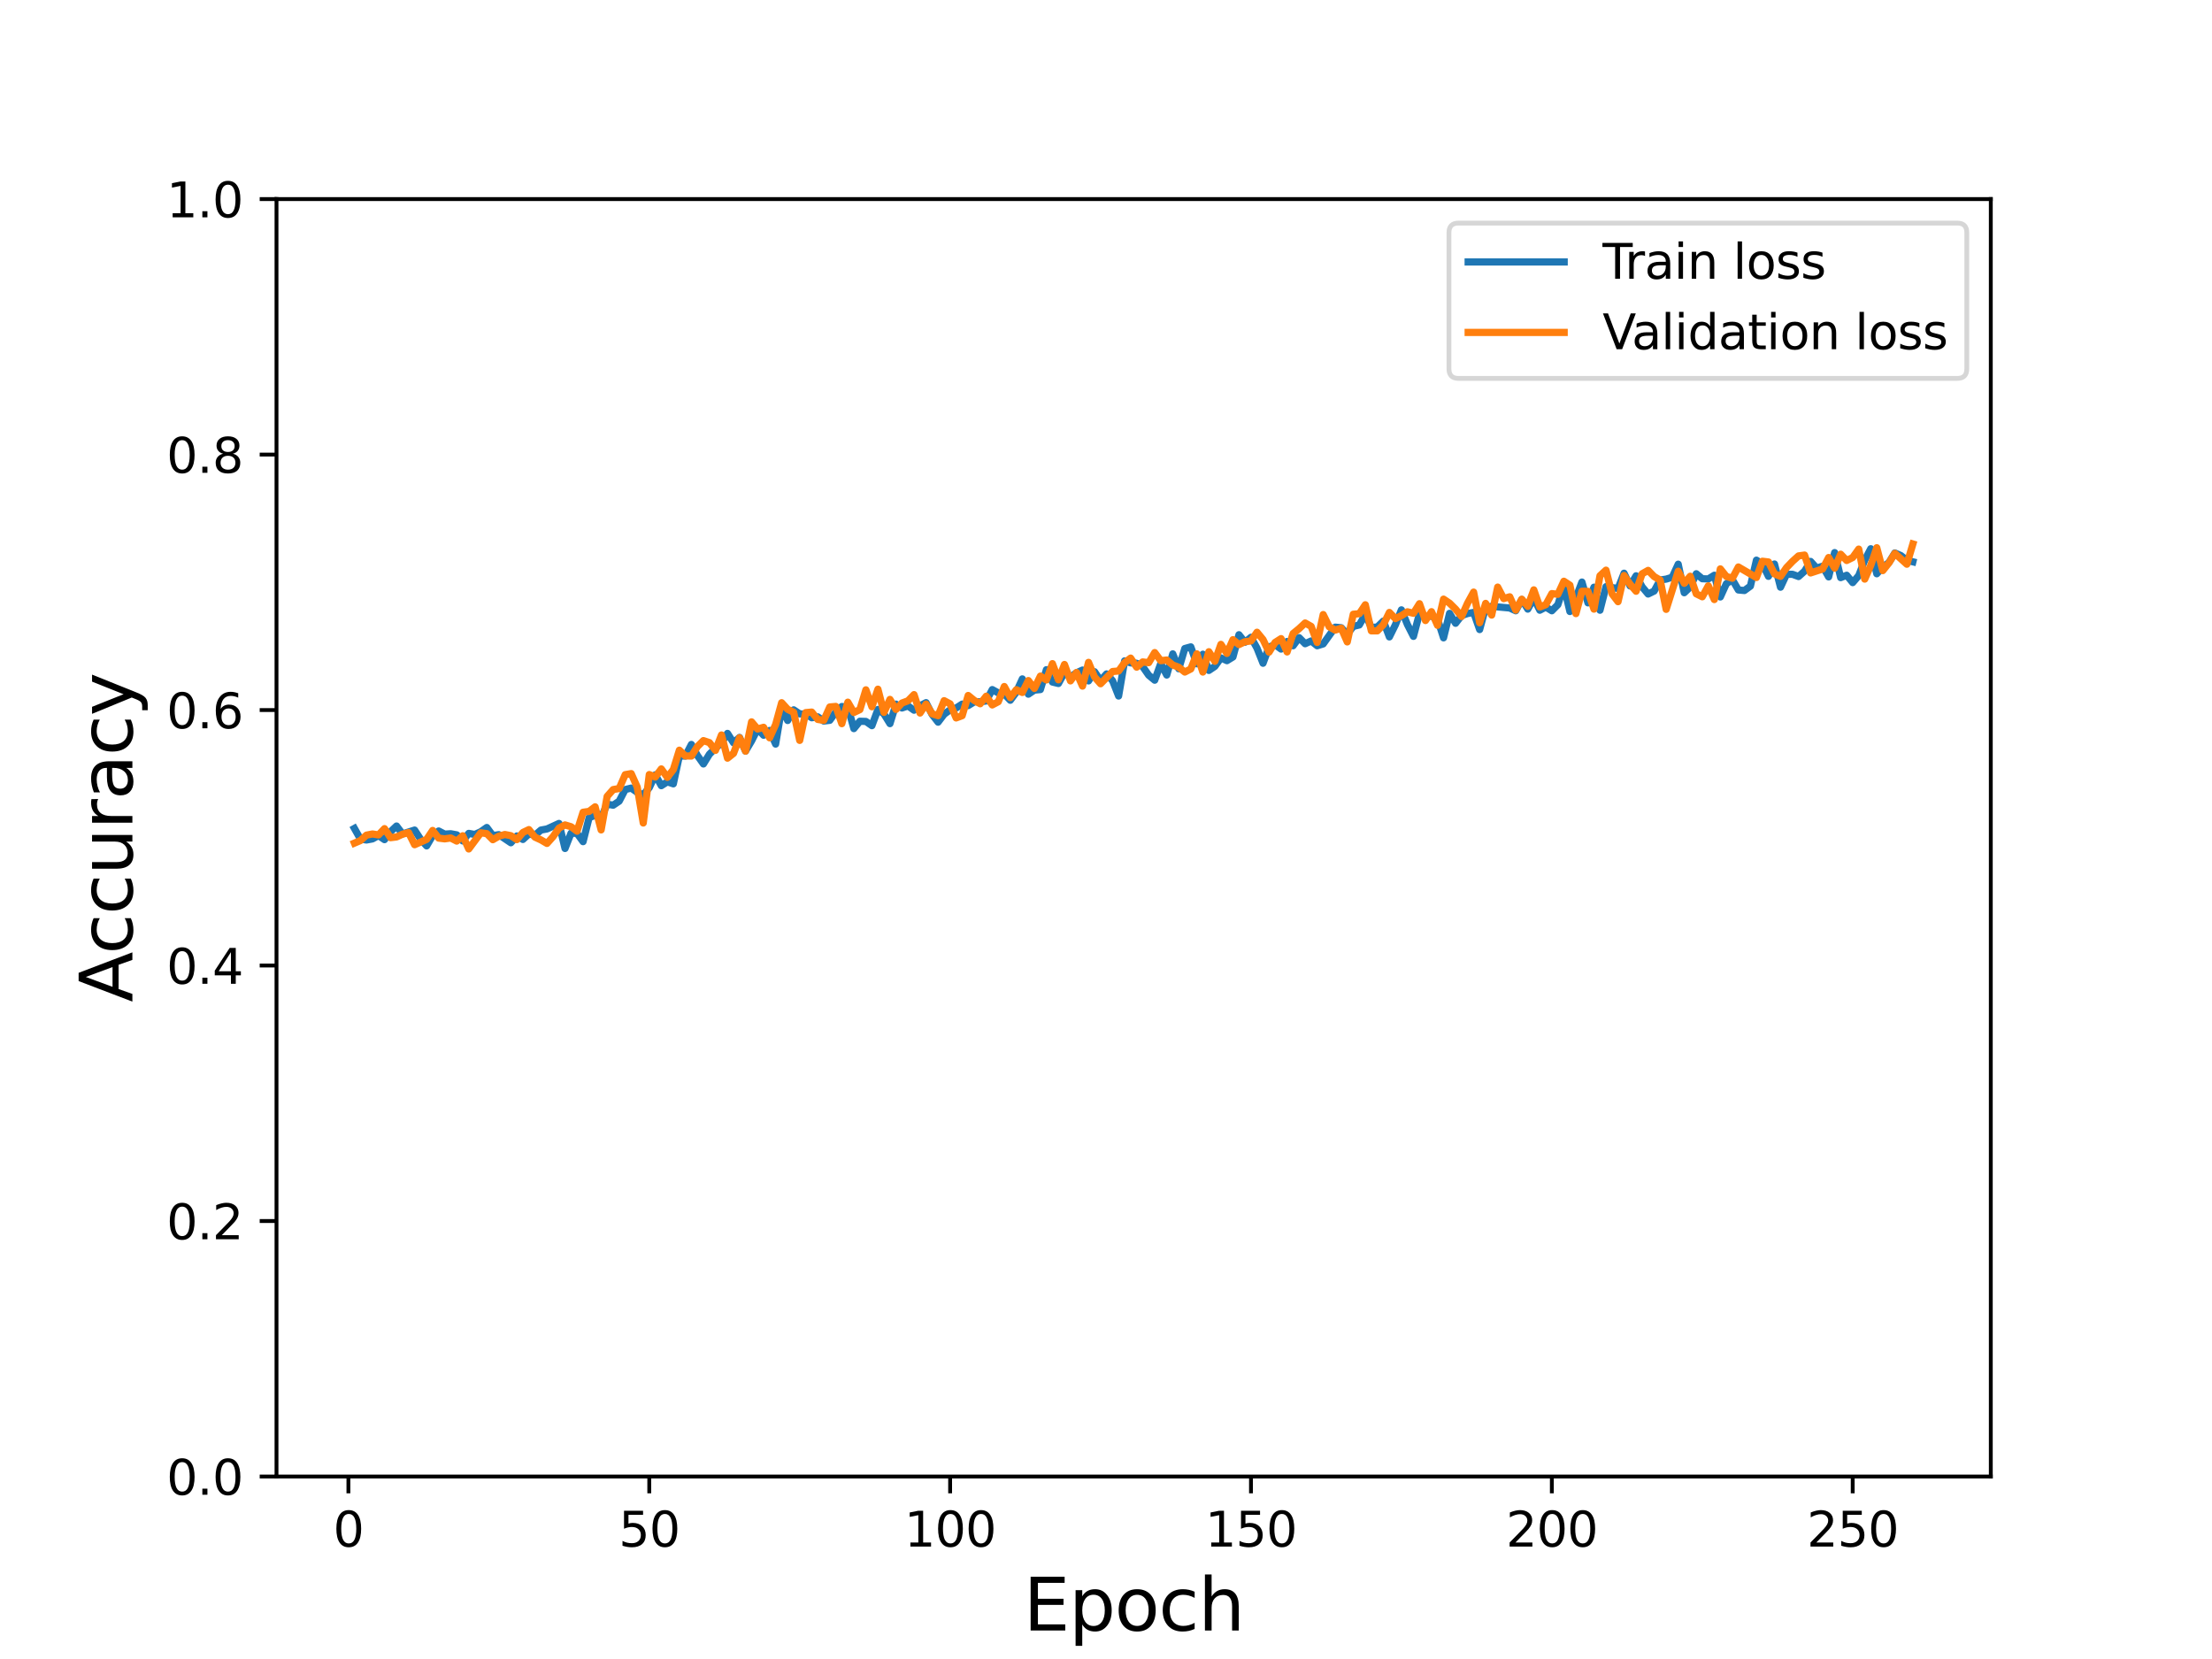 <?xml version="1.0" encoding="utf-8" standalone="no"?>
<!DOCTYPE svg PUBLIC "-//W3C//DTD SVG 1.1//EN"
  "http://www.w3.org/Graphics/SVG/1.1/DTD/svg11.dtd">
<svg height="345.6pt" version="1.1" viewBox="0 0 460.8 345.6" width="460.8pt" xmlns="http://www.w3.org/2000/svg" xmlns:xlink="http://www.w3.org/1999/xlink">
 <defs>
  <style type="text/css">*{stroke-linecap:butt;stroke-linejoin:round;}</style>
 </defs>
 <g id="figure_1">
  <g id="patch_1">
   <path d="M 0 345.6 
L 460.8 345.6 
L 460.8 0 
L 0 0 
z
" style="fill:#ffffff;"/>
  </g>
  <g id="axes_1">
   <g id="patch_2">
    <path d="M 57.6 307.584 
L 414.72 307.584 
L 414.72 41.472 
L 57.6 41.472 
z
" style="fill:#ffffff;"/>
   </g>
   <g id="matplotlib.axis_1">
    <g id="xtick_1">
     <g id="line2d_1">
      <defs>
       <path d="M 0 0 
L 0 3.5 
" id="mc0b78f53e8" style="stroke:#000000;stroke-width:0.8;"/>
      </defs>
      <g>
       <use style="stroke:#000000;stroke-width:0.8;" x="72.579" xlink:href="#mc0b78f53e8" y="307.584"/>
      </g>
     </g>
     <g id="text_1">
      <!-- 0 -->
      <g transform="translate(69.398 322.182)scale(0.1 -0.1)">
       <defs>
        <path d="M 2034 4250 
Q 1547 4250 1301 3770 
Q 1056 3291 1056 2328 
Q 1056 1369 1301 889 
Q 1547 409 2034 409 
Q 2525 409 2770 889 
Q 3016 1369 3016 2328 
Q 3016 3291 2770 3770 
Q 2525 4250 2034 4250 
z
M 2034 4750 
Q 2819 4750 3233 4129 
Q 3647 3509 3647 2328 
Q 3647 1150 3233 529 
Q 2819 -91 2034 -91 
Q 1250 -91 836 529 
Q 422 1150 422 2328 
Q 422 3509 836 4129 
Q 1250 4750 2034 4750 
z
" id="DejaVuSans-30" transform="scale(0.016)"/>
       </defs>
       <use xlink:href="#DejaVuSans-30"/>
      </g>
     </g>
    </g>
    <g id="xtick_2">
     <g id="line2d_2">
      <g>
       <use style="stroke:#000000;stroke-width:0.8;" x="135.254" xlink:href="#mc0b78f53e8" y="307.584"/>
      </g>
     </g>
     <g id="text_2">
      <!-- 50 -->
      <g transform="translate(128.891 322.182)scale(0.1 -0.1)">
       <defs>
        <path d="M 691 4666 
L 3169 4666 
L 3169 4134 
L 1269 4134 
L 1269 2991 
Q 1406 3038 1543 3061 
Q 1681 3084 1819 3084 
Q 2600 3084 3056 2656 
Q 3513 2228 3513 1497 
Q 3513 744 3044 326 
Q 2575 -91 1722 -91 
Q 1428 -91 1123 -41 
Q 819 9 494 109 
L 494 744 
Q 775 591 1075 516 
Q 1375 441 1709 441 
Q 2250 441 2565 725 
Q 2881 1009 2881 1497 
Q 2881 1984 2565 2268 
Q 2250 2553 1709 2553 
Q 1456 2553 1204 2497 
Q 953 2441 691 2322 
L 691 4666 
z
" id="DejaVuSans-35" transform="scale(0.016)"/>
       </defs>
       <use xlink:href="#DejaVuSans-35"/>
       <use x="63.623" xlink:href="#DejaVuSans-30"/>
      </g>
     </g>
    </g>
    <g id="xtick_3">
     <g id="line2d_3">
      <g>
       <use style="stroke:#000000;stroke-width:0.8;" x="197.928" xlink:href="#mc0b78f53e8" y="307.584"/>
      </g>
     </g>
     <g id="text_3">
      <!-- 100 -->
      <g transform="translate(188.385 322.182)scale(0.1 -0.1)">
       <defs>
        <path d="M 794 531 
L 1825 531 
L 1825 4091 
L 703 3866 
L 703 4441 
L 1819 4666 
L 2450 4666 
L 2450 531 
L 3481 531 
L 3481 0 
L 794 0 
L 794 531 
z
" id="DejaVuSans-31" transform="scale(0.016)"/>
       </defs>
       <use xlink:href="#DejaVuSans-31"/>
       <use x="63.623" xlink:href="#DejaVuSans-30"/>
       <use x="127.246" xlink:href="#DejaVuSans-30"/>
      </g>
     </g>
    </g>
    <g id="xtick_4">
     <g id="line2d_4">
      <g>
       <use style="stroke:#000000;stroke-width:0.8;" x="260.603" xlink:href="#mc0b78f53e8" y="307.584"/>
      </g>
     </g>
     <g id="text_4">
      <!-- 150 -->
      <g transform="translate(251.059 322.182)scale(0.1 -0.1)">
       <use xlink:href="#DejaVuSans-31"/>
       <use x="63.623" xlink:href="#DejaVuSans-35"/>
       <use x="127.246" xlink:href="#DejaVuSans-30"/>
      </g>
     </g>
    </g>
    <g id="xtick_5">
     <g id="line2d_5">
      <g>
       <use style="stroke:#000000;stroke-width:0.8;" x="323.278" xlink:href="#mc0b78f53e8" y="307.584"/>
      </g>
     </g>
     <g id="text_5">
      <!-- 200 -->
      <g transform="translate(313.734 322.182)scale(0.1 -0.1)">
       <defs>
        <path d="M 1228 531 
L 3431 531 
L 3431 0 
L 469 0 
L 469 531 
Q 828 903 1448 1529 
Q 2069 2156 2228 2338 
Q 2531 2678 2651 2914 
Q 2772 3150 2772 3378 
Q 2772 3750 2511 3984 
Q 2250 4219 1831 4219 
Q 1534 4219 1204 4116 
Q 875 4013 500 3803 
L 500 4441 
Q 881 4594 1212 4672 
Q 1544 4750 1819 4750 
Q 2544 4750 2975 4387 
Q 3406 4025 3406 3419 
Q 3406 3131 3298 2873 
Q 3191 2616 2906 2266 
Q 2828 2175 2409 1742 
Q 1991 1309 1228 531 
z
" id="DejaVuSans-32" transform="scale(0.016)"/>
       </defs>
       <use xlink:href="#DejaVuSans-32"/>
       <use x="63.623" xlink:href="#DejaVuSans-30"/>
       <use x="127.246" xlink:href="#DejaVuSans-30"/>
      </g>
     </g>
    </g>
    <g id="xtick_6">
     <g id="line2d_6">
      <g>
       <use style="stroke:#000000;stroke-width:0.8;" x="385.952" xlink:href="#mc0b78f53e8" y="307.584"/>
      </g>
     </g>
     <g id="text_6">
      <!-- 250 -->
      <g transform="translate(376.409 322.182)scale(0.1 -0.1)">
       <use xlink:href="#DejaVuSans-32"/>
       <use x="63.623" xlink:href="#DejaVuSans-35"/>
       <use x="127.246" xlink:href="#DejaVuSans-30"/>
      </g>
     </g>
    </g>
    <g id="text_7">
     <!-- Epoch -->
     <g transform="translate(213.194 339.66)scale(0.15 -0.15)">
      <defs>
       <path d="M 628 4666 
L 3578 4666 
L 3578 4134 
L 1259 4134 
L 1259 2753 
L 3481 2753 
L 3481 2222 
L 1259 2222 
L 1259 531 
L 3634 531 
L 3634 0 
L 628 0 
L 628 4666 
z
" id="DejaVuSans-45" transform="scale(0.016)"/>
       <path d="M 1159 525 
L 1159 -1331 
L 581 -1331 
L 581 3500 
L 1159 3500 
L 1159 2969 
Q 1341 3281 1617 3432 
Q 1894 3584 2278 3584 
Q 2916 3584 3314 3078 
Q 3713 2572 3713 1747 
Q 3713 922 3314 415 
Q 2916 -91 2278 -91 
Q 1894 -91 1617 61 
Q 1341 213 1159 525 
z
M 3116 1747 
Q 3116 2381 2855 2742 
Q 2594 3103 2138 3103 
Q 1681 3103 1420 2742 
Q 1159 2381 1159 1747 
Q 1159 1113 1420 752 
Q 1681 391 2138 391 
Q 2594 391 2855 752 
Q 3116 1113 3116 1747 
z
" id="DejaVuSans-70" transform="scale(0.016)"/>
       <path d="M 1959 3097 
Q 1497 3097 1228 2736 
Q 959 2375 959 1747 
Q 959 1119 1226 758 
Q 1494 397 1959 397 
Q 2419 397 2687 759 
Q 2956 1122 2956 1747 
Q 2956 2369 2687 2733 
Q 2419 3097 1959 3097 
z
M 1959 3584 
Q 2709 3584 3137 3096 
Q 3566 2609 3566 1747 
Q 3566 888 3137 398 
Q 2709 -91 1959 -91 
Q 1206 -91 779 398 
Q 353 888 353 1747 
Q 353 2609 779 3096 
Q 1206 3584 1959 3584 
z
" id="DejaVuSans-6f" transform="scale(0.016)"/>
       <path d="M 3122 3366 
L 3122 2828 
Q 2878 2963 2633 3030 
Q 2388 3097 2138 3097 
Q 1578 3097 1268 2742 
Q 959 2388 959 1747 
Q 959 1106 1268 751 
Q 1578 397 2138 397 
Q 2388 397 2633 464 
Q 2878 531 3122 666 
L 3122 134 
Q 2881 22 2623 -34 
Q 2366 -91 2075 -91 
Q 1284 -91 818 406 
Q 353 903 353 1747 
Q 353 2603 823 3093 
Q 1294 3584 2113 3584 
Q 2378 3584 2631 3529 
Q 2884 3475 3122 3366 
z
" id="DejaVuSans-63" transform="scale(0.016)"/>
       <path d="M 3513 2113 
L 3513 0 
L 2938 0 
L 2938 2094 
Q 2938 2591 2744 2837 
Q 2550 3084 2163 3084 
Q 1697 3084 1428 2787 
Q 1159 2491 1159 1978 
L 1159 0 
L 581 0 
L 581 4863 
L 1159 4863 
L 1159 2956 
Q 1366 3272 1645 3428 
Q 1925 3584 2291 3584 
Q 2894 3584 3203 3211 
Q 3513 2838 3513 2113 
z
" id="DejaVuSans-68" transform="scale(0.016)"/>
      </defs>
      <use xlink:href="#DejaVuSans-45"/>
      <use x="63.184" xlink:href="#DejaVuSans-70"/>
      <use x="126.66" xlink:href="#DejaVuSans-6f"/>
      <use x="187.842" xlink:href="#DejaVuSans-63"/>
      <use x="242.822" xlink:href="#DejaVuSans-68"/>
     </g>
    </g>
   </g>
   <g id="matplotlib.axis_2">
    <g id="ytick_1">
     <g id="line2d_7">
      <defs>
       <path d="M 0 0 
L -3.5 0 
" id="mb628892f3f" style="stroke:#000000;stroke-width:0.8;"/>
      </defs>
      <g>
       <use style="stroke:#000000;stroke-width:0.8;" x="57.6" xlink:href="#mb628892f3f" y="307.584"/>
      </g>
     </g>
     <g id="text_8">
      <!-- 0.0 -->
      <g transform="translate(34.697 311.383)scale(0.1 -0.1)">
       <defs>
        <path d="M 684 794 
L 1344 794 
L 1344 0 
L 684 0 
L 684 794 
z
" id="DejaVuSans-2e" transform="scale(0.016)"/>
       </defs>
       <use xlink:href="#DejaVuSans-30"/>
       <use x="63.623" xlink:href="#DejaVuSans-2e"/>
       <use x="95.41" xlink:href="#DejaVuSans-30"/>
      </g>
     </g>
    </g>
    <g id="ytick_2">
     <g id="line2d_8">
      <g>
       <use style="stroke:#000000;stroke-width:0.8;" x="57.6" xlink:href="#mb628892f3f" y="254.362"/>
      </g>
     </g>
     <g id="text_9">
      <!-- 0.2 -->
      <g transform="translate(34.697 258.161)scale(0.1 -0.1)">
       <use xlink:href="#DejaVuSans-30"/>
       <use x="63.623" xlink:href="#DejaVuSans-2e"/>
       <use x="95.41" xlink:href="#DejaVuSans-32"/>
      </g>
     </g>
    </g>
    <g id="ytick_3">
     <g id="line2d_9">
      <g>
       <use style="stroke:#000000;stroke-width:0.8;" x="57.6" xlink:href="#mb628892f3f" y="201.139"/>
      </g>
     </g>
     <g id="text_10">
      <!-- 0.4 -->
      <g transform="translate(34.697 204.938)scale(0.1 -0.1)">
       <defs>
        <path d="M 2419 4116 
L 825 1625 
L 2419 1625 
L 2419 4116 
z
M 2253 4666 
L 3047 4666 
L 3047 1625 
L 3713 1625 
L 3713 1100 
L 3047 1100 
L 3047 0 
L 2419 0 
L 2419 1100 
L 313 1100 
L 313 1709 
L 2253 4666 
z
" id="DejaVuSans-34" transform="scale(0.016)"/>
       </defs>
       <use xlink:href="#DejaVuSans-30"/>
       <use x="63.623" xlink:href="#DejaVuSans-2e"/>
       <use x="95.41" xlink:href="#DejaVuSans-34"/>
      </g>
     </g>
    </g>
    <g id="ytick_4">
     <g id="line2d_10">
      <g>
       <use style="stroke:#000000;stroke-width:0.8;" x="57.6" xlink:href="#mb628892f3f" y="147.917"/>
      </g>
     </g>
     <g id="text_11">
      <!-- 0.6 -->
      <g transform="translate(34.697 151.716)scale(0.1 -0.1)">
       <defs>
        <path d="M 2113 2584 
Q 1688 2584 1439 2293 
Q 1191 2003 1191 1497 
Q 1191 994 1439 701 
Q 1688 409 2113 409 
Q 2538 409 2786 701 
Q 3034 994 3034 1497 
Q 3034 2003 2786 2293 
Q 2538 2584 2113 2584 
z
M 3366 4563 
L 3366 3988 
Q 3128 4100 2886 4159 
Q 2644 4219 2406 4219 
Q 1781 4219 1451 3797 
Q 1122 3375 1075 2522 
Q 1259 2794 1537 2939 
Q 1816 3084 2150 3084 
Q 2853 3084 3261 2657 
Q 3669 2231 3669 1497 
Q 3669 778 3244 343 
Q 2819 -91 2113 -91 
Q 1303 -91 875 529 
Q 447 1150 447 2328 
Q 447 3434 972 4092 
Q 1497 4750 2381 4750 
Q 2619 4750 2861 4703 
Q 3103 4656 3366 4563 
z
" id="DejaVuSans-36" transform="scale(0.016)"/>
       </defs>
       <use xlink:href="#DejaVuSans-30"/>
       <use x="63.623" xlink:href="#DejaVuSans-2e"/>
       <use x="95.41" xlink:href="#DejaVuSans-36"/>
      </g>
     </g>
    </g>
    <g id="ytick_5">
     <g id="line2d_11">
      <g>
       <use style="stroke:#000000;stroke-width:0.8;" x="57.6" xlink:href="#mb628892f3f" y="94.694"/>
      </g>
     </g>
     <g id="text_12">
      <!-- 0.8 -->
      <g transform="translate(34.697 98.494)scale(0.1 -0.1)">
       <defs>
        <path d="M 2034 2216 
Q 1584 2216 1326 1975 
Q 1069 1734 1069 1313 
Q 1069 891 1326 650 
Q 1584 409 2034 409 
Q 2484 409 2743 651 
Q 3003 894 3003 1313 
Q 3003 1734 2745 1975 
Q 2488 2216 2034 2216 
z
M 1403 2484 
Q 997 2584 770 2862 
Q 544 3141 544 3541 
Q 544 4100 942 4425 
Q 1341 4750 2034 4750 
Q 2731 4750 3128 4425 
Q 3525 4100 3525 3541 
Q 3525 3141 3298 2862 
Q 3072 2584 2669 2484 
Q 3125 2378 3379 2068 
Q 3634 1759 3634 1313 
Q 3634 634 3220 271 
Q 2806 -91 2034 -91 
Q 1263 -91 848 271 
Q 434 634 434 1313 
Q 434 1759 690 2068 
Q 947 2378 1403 2484 
z
M 1172 3481 
Q 1172 3119 1398 2916 
Q 1625 2713 2034 2713 
Q 2441 2713 2670 2916 
Q 2900 3119 2900 3481 
Q 2900 3844 2670 4047 
Q 2441 4250 2034 4250 
Q 1625 4250 1398 4047 
Q 1172 3844 1172 3481 
z
" id="DejaVuSans-38" transform="scale(0.016)"/>
       </defs>
       <use xlink:href="#DejaVuSans-30"/>
       <use x="63.623" xlink:href="#DejaVuSans-2e"/>
       <use x="95.41" xlink:href="#DejaVuSans-38"/>
      </g>
     </g>
    </g>
    <g id="ytick_6">
     <g id="line2d_12">
      <g>
       <use style="stroke:#000000;stroke-width:0.8;" x="57.6" xlink:href="#mb628892f3f" y="41.472"/>
      </g>
     </g>
     <g id="text_13">
      <!-- 1.0 -->
      <g transform="translate(34.697 45.271)scale(0.1 -0.1)">
       <use xlink:href="#DejaVuSans-31"/>
       <use x="63.623" xlink:href="#DejaVuSans-2e"/>
       <use x="95.41" xlink:href="#DejaVuSans-30"/>
      </g>
     </g>
    </g>
    <g id="text_14">
     <!-- Accuracy -->
     <g transform="translate(27.577 208.77)rotate(-90)scale(0.15 -0.15)">
      <defs>
       <path d="M 2188 4044 
L 1331 1722 
L 3047 1722 
L 2188 4044 
z
M 1831 4666 
L 2547 4666 
L 4325 0 
L 3669 0 
L 3244 1197 
L 1141 1197 
L 716 0 
L 50 0 
L 1831 4666 
z
" id="DejaVuSans-41" transform="scale(0.016)"/>
       <path d="M 544 1381 
L 544 3500 
L 1119 3500 
L 1119 1403 
Q 1119 906 1312 657 
Q 1506 409 1894 409 
Q 2359 409 2629 706 
Q 2900 1003 2900 1516 
L 2900 3500 
L 3475 3500 
L 3475 0 
L 2900 0 
L 2900 538 
Q 2691 219 2414 64 
Q 2138 -91 1772 -91 
Q 1169 -91 856 284 
Q 544 659 544 1381 
z
M 1991 3584 
L 1991 3584 
z
" id="DejaVuSans-75" transform="scale(0.016)"/>
       <path d="M 2631 2963 
Q 2534 3019 2420 3045 
Q 2306 3072 2169 3072 
Q 1681 3072 1420 2755 
Q 1159 2438 1159 1844 
L 1159 0 
L 581 0 
L 581 3500 
L 1159 3500 
L 1159 2956 
Q 1341 3275 1631 3429 
Q 1922 3584 2338 3584 
Q 2397 3584 2469 3576 
Q 2541 3569 2628 3553 
L 2631 2963 
z
" id="DejaVuSans-72" transform="scale(0.016)"/>
       <path d="M 2194 1759 
Q 1497 1759 1228 1600 
Q 959 1441 959 1056 
Q 959 750 1161 570 
Q 1363 391 1709 391 
Q 2188 391 2477 730 
Q 2766 1069 2766 1631 
L 2766 1759 
L 2194 1759 
z
M 3341 1997 
L 3341 0 
L 2766 0 
L 2766 531 
Q 2569 213 2275 61 
Q 1981 -91 1556 -91 
Q 1019 -91 701 211 
Q 384 513 384 1019 
Q 384 1609 779 1909 
Q 1175 2209 1959 2209 
L 2766 2209 
L 2766 2266 
Q 2766 2663 2505 2880 
Q 2244 3097 1772 3097 
Q 1472 3097 1187 3025 
Q 903 2953 641 2809 
L 641 3341 
Q 956 3463 1253 3523 
Q 1550 3584 1831 3584 
Q 2591 3584 2966 3190 
Q 3341 2797 3341 1997 
z
" id="DejaVuSans-61" transform="scale(0.016)"/>
       <path d="M 2059 -325 
Q 1816 -950 1584 -1140 
Q 1353 -1331 966 -1331 
L 506 -1331 
L 506 -850 
L 844 -850 
Q 1081 -850 1212 -737 
Q 1344 -625 1503 -206 
L 1606 56 
L 191 3500 
L 800 3500 
L 1894 763 
L 2988 3500 
L 3597 3500 
L 2059 -325 
z
" id="DejaVuSans-79" transform="scale(0.016)"/>
      </defs>
      <use xlink:href="#DejaVuSans-41"/>
      <use x="66.658" xlink:href="#DejaVuSans-63"/>
      <use x="121.639" xlink:href="#DejaVuSans-63"/>
      <use x="176.619" xlink:href="#DejaVuSans-75"/>
      <use x="239.998" xlink:href="#DejaVuSans-72"/>
      <use x="281.111" xlink:href="#DejaVuSans-61"/>
      <use x="342.391" xlink:href="#DejaVuSans-63"/>
      <use x="397.371" xlink:href="#DejaVuSans-79"/>
     </g>
    </g>
   </g>
   <g id="line2d_13">
    <path clip-path="url(#p85a061d0a9)" d="M 73.833 172.572 
L 75.086 174.796 
L 76.34 174.988 
L 77.593 174.758 
L 78.847 174.068 
L 80.1 174.912 
L 81.354 173.262 
L 82.607 172.073 
L 83.861 173.723 
L 86.368 172.917 
L 87.621 174.835 
L 88.875 176.216 
L 90.128 174.068 
L 91.382 173.109 
L 92.635 173.761 
L 93.889 173.684 
L 95.142 173.914 
L 96.396 175.18 
L 97.649 173.607 
L 98.903 173.838 
L 100.156 173.262 
L 101.41 172.38 
L 102.663 174.068 
L 103.917 173.876 
L 106.424 175.564 
L 107.677 174.144 
L 108.931 174.873 
L 110.184 173.723 
L 111.438 173.991 
L 112.691 172.917 
L 113.944 172.687 
L 116.451 171.536 
L 117.705 176.753 
L 118.958 173.569 
L 120.212 173.607 
L 121.465 175.333 
L 122.719 170.347 
L 123.972 169.849 
L 125.226 170.347 
L 126.479 167.509 
L 127.733 167.739 
L 128.986 166.895 
L 130.24 164.479 
L 131.493 164.172 
L 132.747 165.054 
L 134 165.553 
L 135.254 164.095 
L 136.507 161.41 
L 137.761 163.673 
L 139.014 162.868 
L 140.268 163.29 
L 141.521 157.498 
L 142.775 157.498 
L 144.028 155.082 
L 145.282 157.383 
L 146.535 159.147 
L 147.789 157.115 
L 149.042 155.849 
L 150.296 154.775 
L 151.549 152.78 
L 152.803 154.736 
L 154.056 153.624 
L 155.31 156.462 
L 156.563 154.353 
L 157.817 151.86 
L 159.07 153.164 
L 160.324 152.167 
L 161.577 155.005 
L 162.831 147.526 
L 164.084 150.095 
L 165.338 147.871 
L 166.591 148.715 
L 167.845 148.753 
L 169.098 149.52 
L 170.352 149.328 
L 171.605 150.21 
L 172.859 150.057 
L 174.112 148.331 
L 175.366 147.18 
L 176.619 147.295 
L 177.873 151.783 
L 179.126 150.249 
L 180.38 150.287 
L 181.633 151.169 
L 182.887 147.794 
L 184.14 148.715 
L 185.394 150.747 
L 186.647 146.682 
L 187.901 147.487 
L 189.154 147.065 
L 190.408 147.947 
L 191.661 147.027 
L 192.915 146.375 
L 194.168 148.83 
L 195.421 150.441 
L 196.675 148.791 
L 197.928 147.871 
L 199.182 147.487 
L 200.435 146.682 
L 201.689 146.989 
L 202.942 146.221 
L 204.196 146.183 
L 205.449 146.03 
L 206.703 143.652 
L 207.956 144.342 
L 209.21 144.572 
L 210.463 145.876 
L 211.717 144.189 
L 212.97 141.427 
L 214.224 144.611 
L 215.477 143.767 
L 216.731 143.652 
L 217.984 139.509 
L 219.238 142.079 
L 220.491 142.386 
L 221.745 140.123 
L 222.998 141.005 
L 224.252 140.161 
L 225.505 139.586 
L 226.759 141.849 
L 228.012 139.931 
L 229.266 141.772 
L 230.519 140.391 
L 231.773 141.811 
L 233.026 144.994 
L 234.28 137.668 
L 235.533 138.09 
L 236.787 138.167 
L 238.04 138.857 
L 239.294 140.66 
L 240.547 141.696 
L 241.801 138.243 
L 243.054 140.622 
L 244.308 136.211 
L 245.561 139.317 
L 246.815 135.098 
L 248.068 134.753 
L 249.322 138.282 
L 250.575 136.287 
L 251.829 139.663 
L 253.082 138.819 
L 254.336 137.054 
L 255.589 137.63 
L 256.843 136.863 
L 258.096 132.222 
L 259.35 133.794 
L 260.603 132.759 
L 261.857 135.022 
L 263.11 138.167 
L 264.364 134.791 
L 265.617 134.293 
L 266.871 135.213 
L 268.124 133.641 
L 269.378 134.523 
L 270.631 132.835 
L 271.885 134.101 
L 273.138 133.526 
L 274.392 134.523 
L 275.645 134.139 
L 278.152 130.649 
L 279.405 130.764 
L 280.659 132.107 
L 281.912 130.496 
L 283.166 130.189 
L 284.419 128.003 
L 285.673 130.726 
L 286.926 130.611 
L 288.18 129.383 
L 289.433 132.682 
L 290.687 130.15 
L 291.94 127.044 
L 293.194 130.112 
L 294.447 132.567 
L 295.701 127.811 
L 296.954 128.424 
L 298.208 128.348 
L 299.461 128.961 
L 300.715 132.874 
L 301.968 127.772 
L 303.222 129.844 
L 304.475 128.233 
L 305.729 127.811 
L 306.982 127.581 
L 308.236 131.148 
L 309.489 126.545 
L 310.743 126.315 
L 314.503 126.66 
L 315.757 127.235 
L 317.01 124.896 
L 318.264 126.89 
L 319.517 124.627 
L 320.771 127.12 
L 322.024 126.468 
L 323.278 127.235 
L 324.531 125.97 
L 325.785 122.096 
L 327.038 127.389 
L 328.292 124.55 
L 329.545 121.252 
L 330.799 125.586 
L 332.052 122.326 
L 333.306 127.12 
L 334.559 122.211 
L 337.066 122.594 
L 338.32 119.411 
L 339.573 122.057 
L 340.827 119.948 
L 342.08 122.249 
L 343.334 123.745 
L 344.587 123.131 
L 345.841 120.83 
L 347.094 120.638 
L 348.348 120.255 
L 349.601 117.531 
L 350.855 123.477 
L 352.108 122.288 
L 353.362 119.526 
L 354.615 120.561 
L 355.869 120.6 
L 357.122 119.833 
L 358.376 124.359 
L 359.629 121.597 
L 360.882 120.753 
L 362.136 122.901 
L 363.389 123.016 
L 364.643 122.096 
L 365.896 116.688 
L 367.15 117.493 
L 368.403 120.063 
L 369.657 117.493 
L 370.91 122.326 
L 372.164 119.641 
L 373.417 119.641 
L 374.671 120.101 
L 375.924 118.989 
L 377.178 116.956 
L 378.431 118.337 
L 379.685 117.953 
L 380.938 120.178 
L 382.192 115.115 
L 383.445 120.331 
L 384.699 119.833 
L 385.952 121.367 
L 387.206 119.909 
L 388.459 116.688 
L 389.713 114.31 
L 390.966 119.526 
L 392.22 118.107 
L 393.473 117.225 
L 394.727 115.192 
L 395.98 115.729 
L 397.234 116.726 
L 398.487 117.033 
L 398.487 117.033 
" style="fill:none;stroke:#1f77b4;stroke-linecap:square;stroke-width:1.5;"/>
   </g>
   <g id="line2d_14">
    <path clip-path="url(#p85a061d0a9)" d="M 73.833 175.637 
L 75.086 175.105 
L 76.34 173.974 
L 77.593 173.73 
L 78.847 173.929 
L 80.1 172.621 
L 81.354 174.506 
L 82.607 174.351 
L 83.861 173.774 
L 85.114 173.441 
L 86.368 175.969 
L 88.875 174.861 
L 90.128 172.998 
L 91.382 174.595 
L 92.635 174.75 
L 93.889 174.572 
L 95.142 175.215 
L 96.396 174.107 
L 97.649 176.856 
L 100.156 173.486 
L 101.41 173.663 
L 102.663 174.927 
L 103.917 174.195 
L 105.17 173.841 
L 106.424 174.084 
L 107.677 174.905 
L 108.931 173.419 
L 110.184 172.82 
L 111.438 174.395 
L 112.691 174.972 
L 113.944 175.703 
L 115.198 174.306 
L 116.451 172.51 
L 117.705 171.845 
L 118.958 172.222 
L 120.212 173.153 
L 121.465 169.206 
L 122.719 169.028 
L 123.972 168.075 
L 125.226 172.887 
L 126.479 165.902 
L 127.733 164.482 
L 128.986 164.261 
L 130.24 161.378 
L 131.493 161.156 
L 132.747 163.972 
L 134 171.446 
L 135.254 161.355 
L 136.507 161.866 
L 137.761 160.18 
L 139.014 161.932 
L 140.268 160.313 
L 141.521 156.277 
L 142.775 157.475 
L 144.028 157.497 
L 145.282 155.523 
L 146.535 154.281 
L 147.789 154.703 
L 149.042 156.322 
L 150.296 153.106 
L 151.549 157.94 
L 152.803 156.942 
L 154.056 153.683 
L 155.31 156.477 
L 156.563 150.378 
L 157.817 151.864 
L 159.07 151.509 
L 160.324 153.705 
L 161.577 150.933 
L 162.831 146.387 
L 164.084 147.762 
L 165.338 148.382 
L 166.591 154.237 
L 167.845 148.449 
L 169.098 148.338 
L 170.352 149.868 
L 171.605 150.068 
L 172.859 147.274 
L 174.112 147.163 
L 175.366 150.755 
L 176.619 146.276 
L 177.873 148.427 
L 179.126 147.828 
L 180.38 143.703 
L 181.633 147.229 
L 182.887 143.57 
L 184.14 148.405 
L 185.394 145.699 
L 186.647 147.784 
L 187.901 146.453 
L 189.154 145.987 
L 190.408 144.701 
L 191.661 148.538 
L 192.915 146.675 
L 194.168 148.693 
L 195.421 149.092 
L 196.675 145.965 
L 197.928 146.631 
L 199.182 149.558 
L 200.435 149.092 
L 201.689 144.879 
L 202.942 145.899 
L 204.196 146.608 
L 205.449 145.034 
L 206.703 146.852 
L 207.956 146.187 
L 209.21 143.016 
L 210.463 145.322 
L 211.717 143.681 
L 212.97 144.258 
L 214.224 141.774 
L 215.477 143.415 
L 216.731 140.843 
L 217.984 141.641 
L 219.238 138.248 
L 220.491 141.619 
L 221.745 138.425 
L 222.998 141.841 
L 224.252 140.089 
L 225.505 142.927 
L 226.759 137.982 
L 228.012 141.02 
L 229.266 142.439 
L 231.773 139.889 
L 233.026 139.778 
L 234.28 138.048 
L 235.533 137.095 
L 236.787 138.98 
L 238.04 137.893 
L 239.294 138.048 
L 240.547 135.942 
L 241.801 137.627 
L 243.054 137.494 
L 244.308 138.536 
L 245.561 139.002 
L 246.815 140 
L 248.068 139.357 
L 249.322 136.208 
L 250.575 140 
L 251.829 135.764 
L 253.082 137.76 
L 254.336 134.234 
L 255.589 136.119 
L 256.843 133.258 
L 258.096 134.279 
L 259.35 133.68 
L 260.603 133.525 
L 261.857 131.706 
L 263.11 133.236 
L 264.364 135.853 
L 265.617 133.835 
L 266.871 133.037 
L 268.124 135.809 
L 269.378 131.972 
L 270.631 130.952 
L 271.885 129.777 
L 273.138 130.486 
L 274.392 133.835 
L 275.645 128.025 
L 276.899 130.575 
L 278.152 131.263 
L 279.405 130.863 
L 280.659 133.724 
L 281.912 127.958 
L 283.166 127.848 
L 284.419 125.985 
L 285.673 131.418 
L 286.926 131.418 
L 288.18 130.132 
L 289.433 127.581 
L 290.687 128.868 
L 291.94 128.247 
L 293.194 127.448 
L 294.447 127.759 
L 295.701 125.763 
L 296.954 129.267 
L 298.208 127.426 
L 299.461 130.265 
L 300.715 124.809 
L 301.968 125.652 
L 303.222 126.894 
L 304.475 128.424 
L 305.729 125.63 
L 306.982 123.346 
L 308.236 129.732 
L 309.489 125.696 
L 310.743 128.136 
L 311.996 122.304 
L 313.25 124.699 
L 314.503 124.322 
L 315.757 127.094 
L 317.01 124.832 
L 318.264 126.295 
L 319.517 122.88 
L 320.771 126.45 
L 322.024 125.963 
L 323.278 123.656 
L 324.531 123.811 
L 325.785 121.084 
L 327.038 121.904 
L 328.292 127.825 
L 329.545 123.168 
L 330.799 123.191 
L 332.052 126.894 
L 333.306 119.931 
L 334.559 118.778 
L 335.813 123.701 
L 337.066 125.342 
L 338.32 119.886 
L 339.573 121.705 
L 340.827 123.168 
L 342.08 119.532 
L 343.334 118.822 
L 344.587 120.108 
L 345.841 120.84 
L 347.094 126.938 
L 349.601 118.999 
L 350.855 121.505 
L 352.108 120.042 
L 353.362 123.701 
L 354.615 124.322 
L 355.869 122.037 
L 357.122 124.898 
L 358.376 118.511 
L 359.629 120.086 
L 360.882 120.463 
L 362.136 118.112 
L 364.643 119.576 
L 365.896 120.308 
L 367.15 116.915 
L 368.403 117.07 
L 369.657 119.554 
L 370.91 120.064 
L 372.164 118.245 
L 373.417 116.937 
L 374.671 115.806 
L 375.924 115.629 
L 377.178 119.354 
L 379.685 118.534 
L 380.938 116.139 
L 382.192 118.356 
L 383.445 115.451 
L 384.699 116.76 
L 385.952 116.139 
L 387.206 114.387 
L 388.459 120.64 
L 389.713 117.78 
L 390.966 114.098 
L 392.22 118.866 
L 393.473 117.292 
L 394.727 115.274 
L 397.234 117.536 
L 398.487 113.322 
L 398.487 113.322 
" style="fill:none;stroke:#ff7f0e;stroke-linecap:square;stroke-width:1.5;"/>
   </g>
   <g id="patch_3">
    <path d="M 57.6 307.584 
L 57.6 41.472 
" style="fill:none;stroke:#000000;stroke-linecap:square;stroke-linejoin:miter;stroke-width:0.8;"/>
   </g>
   <g id="patch_4">
    <path d="M 414.72 307.584 
L 414.72 41.472 
" style="fill:none;stroke:#000000;stroke-linecap:square;stroke-linejoin:miter;stroke-width:0.8;"/>
   </g>
   <g id="patch_5">
    <path d="M 57.6 307.584 
L 414.72 307.584 
" style="fill:none;stroke:#000000;stroke-linecap:square;stroke-linejoin:miter;stroke-width:0.8;"/>
   </g>
   <g id="patch_6">
    <path d="M 57.6 41.472 
L 414.72 41.472 
" style="fill:none;stroke:#000000;stroke-linecap:square;stroke-linejoin:miter;stroke-width:0.8;"/>
   </g>
   <g id="legend_1">
    <g id="patch_7">
     <path d="M 303.845 78.828 
L 407.72 78.828 
Q 409.72 78.828 409.72 76.828 
L 409.72 48.472 
Q 409.72 46.472 407.72 46.472 
L 303.845 46.472 
Q 301.845 46.472 301.845 48.472 
L 301.845 76.828 
Q 301.845 78.828 303.845 78.828 
z
" style="fill:#ffffff;opacity:0.8;stroke:#cccccc;stroke-linejoin:miter;"/>
    </g>
    <g id="line2d_15">
     <path d="M 305.845 54.57 
L 325.845 54.57 
" style="fill:none;stroke:#1f77b4;stroke-linecap:square;stroke-width:1.5;"/>
    </g>
    <g id="line2d_16"/>
    <g id="text_15">
     <!-- Train loss -->
     <g transform="translate(333.845 58.07)scale(0.1 -0.1)">
      <defs>
       <path d="M -19 4666 
L 3928 4666 
L 3928 4134 
L 2272 4134 
L 2272 0 
L 1638 0 
L 1638 4134 
L -19 4134 
L -19 4666 
z
" id="DejaVuSans-54" transform="scale(0.016)"/>
       <path d="M 603 3500 
L 1178 3500 
L 1178 0 
L 603 0 
L 603 3500 
z
M 603 4863 
L 1178 4863 
L 1178 4134 
L 603 4134 
L 603 4863 
z
" id="DejaVuSans-69" transform="scale(0.016)"/>
       <path d="M 3513 2113 
L 3513 0 
L 2938 0 
L 2938 2094 
Q 2938 2591 2744 2837 
Q 2550 3084 2163 3084 
Q 1697 3084 1428 2787 
Q 1159 2491 1159 1978 
L 1159 0 
L 581 0 
L 581 3500 
L 1159 3500 
L 1159 2956 
Q 1366 3272 1645 3428 
Q 1925 3584 2291 3584 
Q 2894 3584 3203 3211 
Q 3513 2838 3513 2113 
z
" id="DejaVuSans-6e" transform="scale(0.016)"/>
       <path id="DejaVuSans-20" transform="scale(0.016)"/>
       <path d="M 603 4863 
L 1178 4863 
L 1178 0 
L 603 0 
L 603 4863 
z
" id="DejaVuSans-6c" transform="scale(0.016)"/>
       <path d="M 2834 3397 
L 2834 2853 
Q 2591 2978 2328 3040 
Q 2066 3103 1784 3103 
Q 1356 3103 1142 2972 
Q 928 2841 928 2578 
Q 928 2378 1081 2264 
Q 1234 2150 1697 2047 
L 1894 2003 
Q 2506 1872 2764 1633 
Q 3022 1394 3022 966 
Q 3022 478 2636 193 
Q 2250 -91 1575 -91 
Q 1294 -91 989 -36 
Q 684 19 347 128 
L 347 722 
Q 666 556 975 473 
Q 1284 391 1588 391 
Q 1994 391 2212 530 
Q 2431 669 2431 922 
Q 2431 1156 2273 1281 
Q 2116 1406 1581 1522 
L 1381 1569 
Q 847 1681 609 1914 
Q 372 2147 372 2553 
Q 372 3047 722 3315 
Q 1072 3584 1716 3584 
Q 2034 3584 2315 3537 
Q 2597 3491 2834 3397 
z
" id="DejaVuSans-73" transform="scale(0.016)"/>
      </defs>
      <use xlink:href="#DejaVuSans-54"/>
      <use x="46.334" xlink:href="#DejaVuSans-72"/>
      <use x="87.447" xlink:href="#DejaVuSans-61"/>
      <use x="148.727" xlink:href="#DejaVuSans-69"/>
      <use x="176.51" xlink:href="#DejaVuSans-6e"/>
      <use x="239.889" xlink:href="#DejaVuSans-20"/>
      <use x="271.676" xlink:href="#DejaVuSans-6c"/>
      <use x="299.459" xlink:href="#DejaVuSans-6f"/>
      <use x="360.641" xlink:href="#DejaVuSans-73"/>
      <use x="412.74" xlink:href="#DejaVuSans-73"/>
     </g>
    </g>
    <g id="line2d_17">
     <path d="M 305.845 69.249 
L 325.845 69.249 
" style="fill:none;stroke:#ff7f0e;stroke-linecap:square;stroke-width:1.5;"/>
    </g>
    <g id="line2d_18"/>
    <g id="text_16">
     <!-- Validation loss -->
     <g transform="translate(333.845 72.749)scale(0.1 -0.1)">
      <defs>
       <path d="M 1831 0 
L 50 4666 
L 709 4666 
L 2188 738 
L 3669 4666 
L 4325 4666 
L 2547 0 
L 1831 0 
z
" id="DejaVuSans-56" transform="scale(0.016)"/>
       <path d="M 2906 2969 
L 2906 4863 
L 3481 4863 
L 3481 0 
L 2906 0 
L 2906 525 
Q 2725 213 2448 61 
Q 2172 -91 1784 -91 
Q 1150 -91 751 415 
Q 353 922 353 1747 
Q 353 2572 751 3078 
Q 1150 3584 1784 3584 
Q 2172 3584 2448 3432 
Q 2725 3281 2906 2969 
z
M 947 1747 
Q 947 1113 1208 752 
Q 1469 391 1925 391 
Q 2381 391 2643 752 
Q 2906 1113 2906 1747 
Q 2906 2381 2643 2742 
Q 2381 3103 1925 3103 
Q 1469 3103 1208 2742 
Q 947 2381 947 1747 
z
" id="DejaVuSans-64" transform="scale(0.016)"/>
       <path d="M 1172 4494 
L 1172 3500 
L 2356 3500 
L 2356 3053 
L 1172 3053 
L 1172 1153 
Q 1172 725 1289 603 
Q 1406 481 1766 481 
L 2356 481 
L 2356 0 
L 1766 0 
Q 1100 0 847 248 
Q 594 497 594 1153 
L 594 3053 
L 172 3053 
L 172 3500 
L 594 3500 
L 594 4494 
L 1172 4494 
z
" id="DejaVuSans-74" transform="scale(0.016)"/>
      </defs>
      <use xlink:href="#DejaVuSans-56"/>
      <use x="60.658" xlink:href="#DejaVuSans-61"/>
      <use x="121.938" xlink:href="#DejaVuSans-6c"/>
      <use x="149.721" xlink:href="#DejaVuSans-69"/>
      <use x="177.504" xlink:href="#DejaVuSans-64"/>
      <use x="240.98" xlink:href="#DejaVuSans-61"/>
      <use x="302.26" xlink:href="#DejaVuSans-74"/>
      <use x="341.469" xlink:href="#DejaVuSans-69"/>
      <use x="369.252" xlink:href="#DejaVuSans-6f"/>
      <use x="430.434" xlink:href="#DejaVuSans-6e"/>
      <use x="493.812" xlink:href="#DejaVuSans-20"/>
      <use x="525.6" xlink:href="#DejaVuSans-6c"/>
      <use x="553.383" xlink:href="#DejaVuSans-6f"/>
      <use x="614.564" xlink:href="#DejaVuSans-73"/>
      <use x="666.664" xlink:href="#DejaVuSans-73"/>
     </g>
    </g>
   </g>
  </g>
 </g>
 <defs>
  <clipPath id="p85a061d0a9">
   <rect height="266.112" width="357.12" x="57.6" y="41.472"/>
  </clipPath>
 </defs>
</svg>
